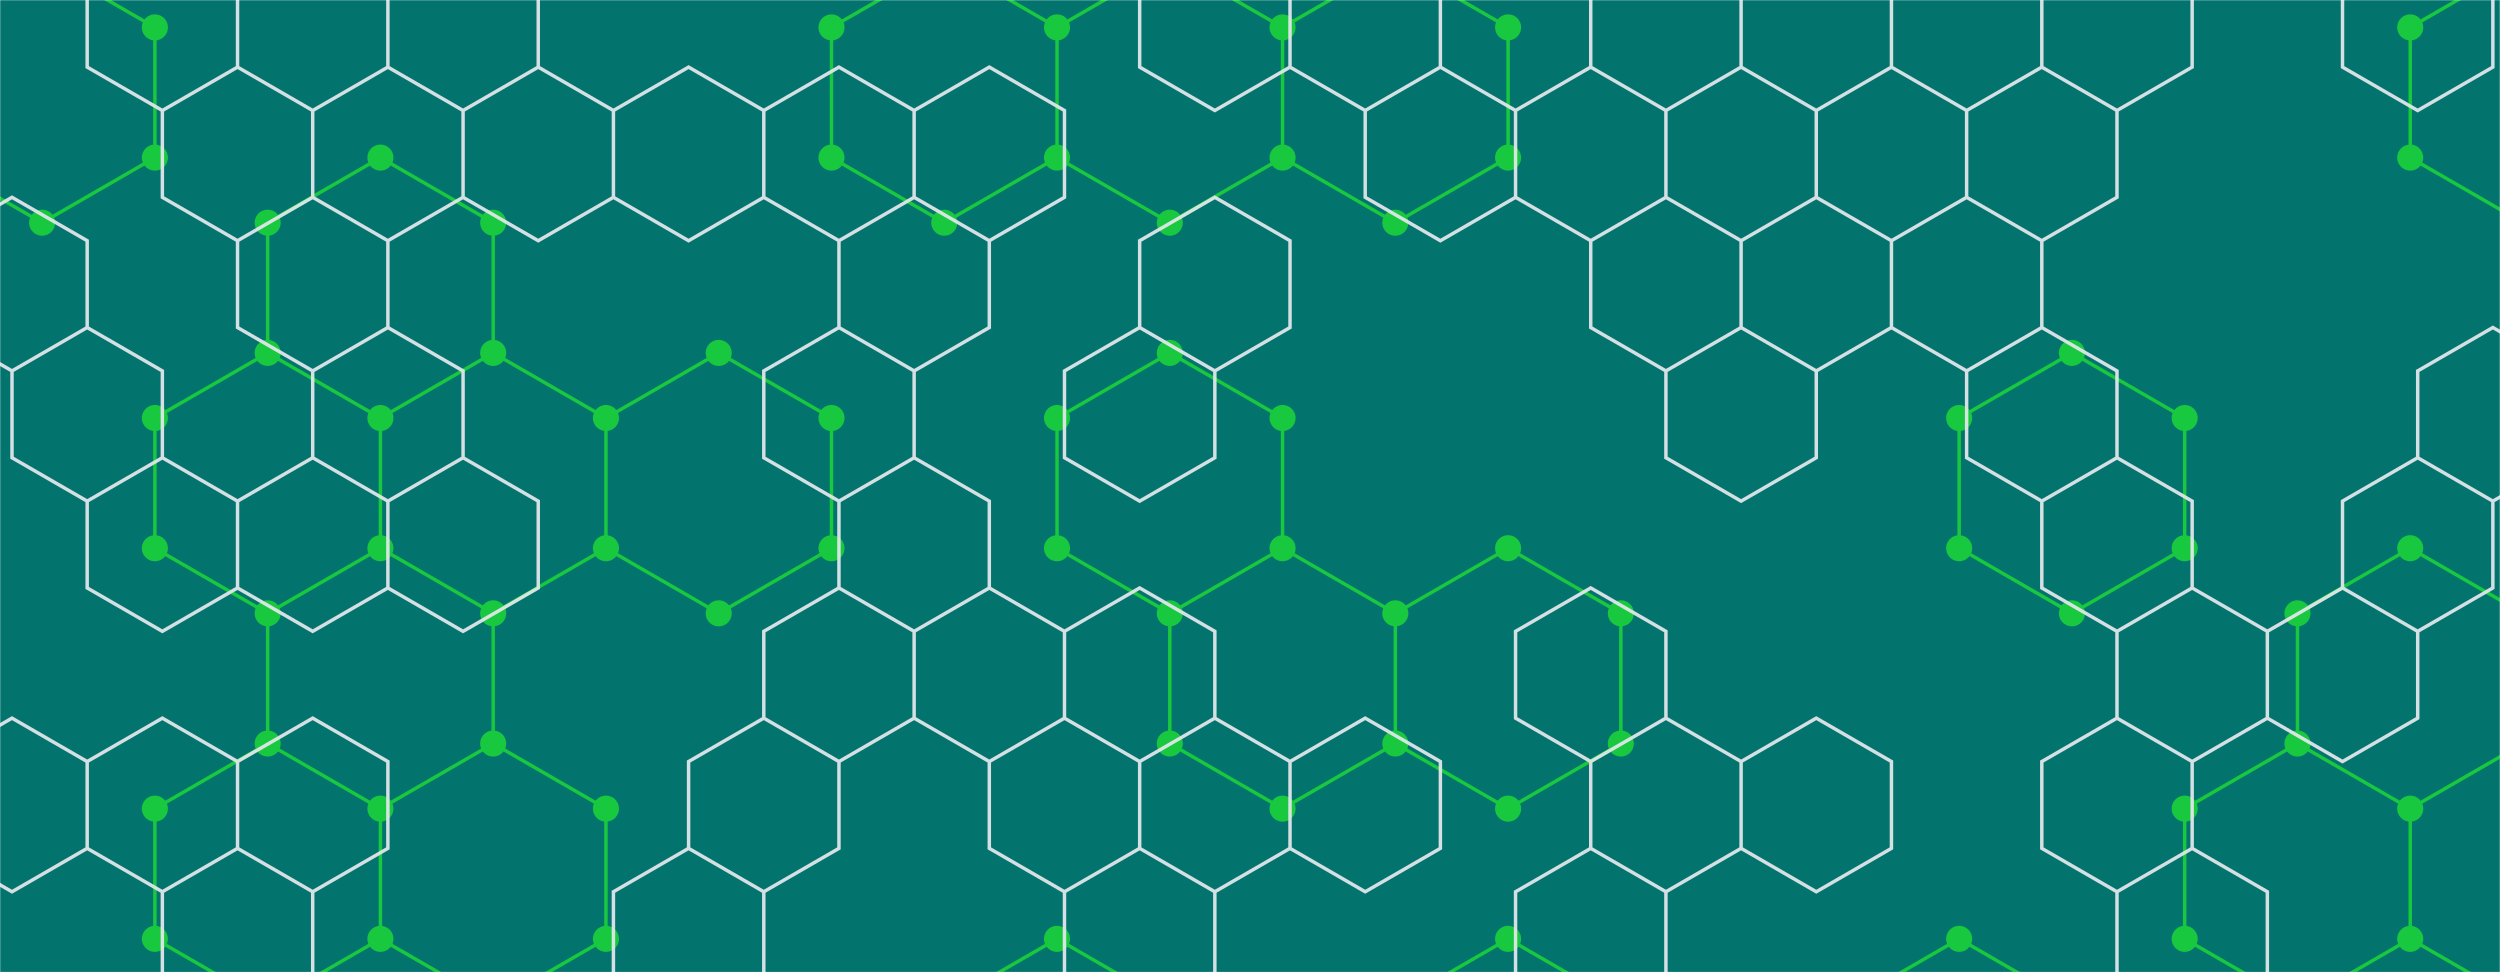 <svg xmlns="http://www.w3.org/2000/svg" version="1.1" xmlns:xlink="http://www.w3.org/1999/xlink" xmlns:svgjs="http://svgjs.com/svgjs" width="1440" height="560" preserveAspectRatio="none" viewBox="0 0 1440 560"><g mask="url(&quot;#SvgjsMask1003&quot;)" fill="none"><rect width="1440" height="560" x="0" y="0" fill="rgba(3, 115, 110, 1)"></rect><path d="M24.26 -21.72L89.21 15.78L89.21 90.78L24.26 128.28L-40.69 90.78L-40.69 15.78zM219.12 90.78L284.07 128.28L284.07 203.28L219.12 240.78L154.17 203.28L154.17 128.28zM154.17 203.28L219.12 240.78L219.12 315.78L154.17 353.28L89.21 315.78L89.21 240.78zM219.12 315.78L284.07 353.28L284.07 428.28L219.12 465.78L154.17 428.28L154.17 353.28zM154.17 428.28L219.12 465.78L219.12 540.78L154.17 578.28L89.21 540.78L89.21 465.78zM284.07 203.28L349.03 240.78L349.03 315.78L284.07 353.28L219.12 315.78L219.12 240.78zM284.07 428.28L349.03 465.78L349.03 540.78L284.07 578.28L219.12 540.78L219.12 465.78zM413.98 203.28L478.94 240.78L478.94 315.78L413.98 353.28L349.03 315.78L349.03 240.78zM543.89 -21.72L608.84 15.78L608.84 90.78L543.89 128.28L478.94 90.78L478.94 15.78zM608.84 540.78L673.8 578.28L673.8 653.28L608.84 690.78L543.89 653.28L543.89 578.28zM673.8 -21.72L738.75 15.78L738.75 90.78L673.8 128.28L608.84 90.78L608.84 15.78zM673.8 203.28L738.75 240.78L738.75 315.78L673.8 353.28L608.84 315.78L608.84 240.78zM738.75 315.78L803.71 353.28L803.71 428.28L738.75 465.78L673.8 428.28L673.8 353.28zM803.7 -21.72L868.66 15.78L868.66 90.78L803.7 128.28L738.75 90.78L738.75 15.78zM868.66 315.78L933.61 353.28L933.61 428.28L868.66 465.78L803.7 428.28L803.7 353.28zM868.66 540.78L933.61 578.28L933.61 653.28L868.66 690.78L803.7 653.28L803.7 578.28zM1128.47 540.78L1193.43 578.28L1193.43 653.28L1128.47 690.78L1063.52 653.28L1063.52 578.28zM1193.43 203.28L1258.38 240.78L1258.38 315.78L1193.43 353.28L1128.47 315.78L1128.47 240.78zM1388.29 315.78L1453.24 353.28L1453.24 428.28L1388.29 465.78L1323.34 428.28L1323.34 353.28zM1323.34 428.28L1388.29 465.78L1388.29 540.78L1323.34 578.28L1258.38 540.78L1258.38 465.78zM1388.29 540.78L1453.24 578.28L1453.24 653.28L1388.29 690.78L1323.34 653.28L1323.34 578.28zM1453.24 -21.72L1518.2 15.78L1518.2 90.78L1453.24 128.28L1388.29 90.78L1388.29 15.78zM1518.2 90.78L1583.15 128.28L1583.15 203.28L1518.2 240.78L1453.24 203.28L1453.24 128.28zM1518.2 315.78L1583.15 353.28L1583.15 428.28L1518.2 465.78L1453.24 428.28L1453.24 353.28zM1453.24 428.28L1518.2 465.78L1518.2 540.78L1453.24 578.28L1388.29 540.78L1388.29 465.78zM1518.2 540.78L1583.15 578.28L1583.15 653.28L1518.2 690.78L1453.24 653.28L1453.24 578.28z" stroke="rgba(24, 200, 63, 1)" stroke-width="2"></path><path d="M16.76 -21.72 a7.5 7.5 0 1 0 15 0 a7.5 7.5 0 1 0 -15 0zM81.71 15.78 a7.5 7.5 0 1 0 15 0 a7.5 7.5 0 1 0 -15 0zM81.71 90.78 a7.5 7.5 0 1 0 15 0 a7.5 7.5 0 1 0 -15 0zM16.76 128.28 a7.5 7.5 0 1 0 15 0 a7.5 7.5 0 1 0 -15 0zM-48.19 90.78 a7.5 7.5 0 1 0 15 0 a7.5 7.5 0 1 0 -15 0zM-48.19 15.78 a7.5 7.5 0 1 0 15 0 a7.5 7.5 0 1 0 -15 0zM211.62 90.78 a7.5 7.5 0 1 0 15 0 a7.5 7.5 0 1 0 -15 0zM276.57 128.28 a7.5 7.5 0 1 0 15 0 a7.5 7.5 0 1 0 -15 0zM276.57 203.28 a7.5 7.5 0 1 0 15 0 a7.5 7.5 0 1 0 -15 0zM211.62 240.78 a7.5 7.5 0 1 0 15 0 a7.5 7.5 0 1 0 -15 0zM146.67 203.28 a7.5 7.5 0 1 0 15 0 a7.5 7.5 0 1 0 -15 0zM146.67 128.28 a7.5 7.5 0 1 0 15 0 a7.5 7.5 0 1 0 -15 0zM211.62 315.78 a7.5 7.5 0 1 0 15 0 a7.5 7.5 0 1 0 -15 0zM146.67 353.28 a7.5 7.5 0 1 0 15 0 a7.5 7.5 0 1 0 -15 0zM81.71 315.78 a7.5 7.5 0 1 0 15 0 a7.5 7.5 0 1 0 -15 0zM81.71 240.78 a7.5 7.5 0 1 0 15 0 a7.5 7.5 0 1 0 -15 0zM276.57 353.28 a7.5 7.5 0 1 0 15 0 a7.5 7.5 0 1 0 -15 0zM276.57 428.28 a7.5 7.5 0 1 0 15 0 a7.5 7.5 0 1 0 -15 0zM211.62 465.78 a7.5 7.5 0 1 0 15 0 a7.5 7.5 0 1 0 -15 0zM146.67 428.28 a7.5 7.5 0 1 0 15 0 a7.5 7.5 0 1 0 -15 0zM211.62 540.78 a7.5 7.5 0 1 0 15 0 a7.5 7.5 0 1 0 -15 0zM146.67 578.28 a7.5 7.5 0 1 0 15 0 a7.5 7.5 0 1 0 -15 0zM81.71 540.78 a7.5 7.5 0 1 0 15 0 a7.5 7.5 0 1 0 -15 0zM81.71 465.78 a7.5 7.5 0 1 0 15 0 a7.5 7.5 0 1 0 -15 0zM341.53 240.78 a7.5 7.5 0 1 0 15 0 a7.5 7.5 0 1 0 -15 0zM341.53 315.78 a7.5 7.5 0 1 0 15 0 a7.5 7.5 0 1 0 -15 0zM341.53 465.78 a7.5 7.5 0 1 0 15 0 a7.5 7.5 0 1 0 -15 0zM341.53 540.78 a7.5 7.5 0 1 0 15 0 a7.5 7.5 0 1 0 -15 0zM276.57 578.28 a7.5 7.5 0 1 0 15 0 a7.5 7.5 0 1 0 -15 0zM406.48 203.28 a7.5 7.5 0 1 0 15 0 a7.5 7.5 0 1 0 -15 0zM471.44 240.78 a7.5 7.5 0 1 0 15 0 a7.5 7.5 0 1 0 -15 0zM471.44 315.78 a7.5 7.5 0 1 0 15 0 a7.5 7.5 0 1 0 -15 0zM406.48 353.28 a7.5 7.5 0 1 0 15 0 a7.5 7.5 0 1 0 -15 0zM536.39 -21.72 a7.5 7.5 0 1 0 15 0 a7.5 7.5 0 1 0 -15 0zM601.34 15.78 a7.5 7.5 0 1 0 15 0 a7.5 7.5 0 1 0 -15 0zM601.34 90.78 a7.5 7.5 0 1 0 15 0 a7.5 7.5 0 1 0 -15 0zM536.39 128.28 a7.5 7.5 0 1 0 15 0 a7.5 7.5 0 1 0 -15 0zM471.44 90.78 a7.5 7.5 0 1 0 15 0 a7.5 7.5 0 1 0 -15 0zM471.44 15.78 a7.5 7.5 0 1 0 15 0 a7.5 7.5 0 1 0 -15 0zM601.34 540.78 a7.5 7.5 0 1 0 15 0 a7.5 7.5 0 1 0 -15 0zM666.3 578.28 a7.5 7.5 0 1 0 15 0 a7.5 7.5 0 1 0 -15 0zM666.3 653.28 a7.5 7.5 0 1 0 15 0 a7.5 7.5 0 1 0 -15 0zM601.34 690.78 a7.5 7.5 0 1 0 15 0 a7.5 7.5 0 1 0 -15 0zM536.39 653.28 a7.5 7.5 0 1 0 15 0 a7.5 7.5 0 1 0 -15 0zM536.39 578.28 a7.5 7.5 0 1 0 15 0 a7.5 7.5 0 1 0 -15 0zM666.3 -21.72 a7.5 7.5 0 1 0 15 0 a7.5 7.5 0 1 0 -15 0zM731.25 15.78 a7.5 7.5 0 1 0 15 0 a7.5 7.5 0 1 0 -15 0zM731.25 90.78 a7.5 7.5 0 1 0 15 0 a7.5 7.5 0 1 0 -15 0zM666.3 128.28 a7.5 7.5 0 1 0 15 0 a7.5 7.5 0 1 0 -15 0zM666.3 203.28 a7.5 7.5 0 1 0 15 0 a7.5 7.5 0 1 0 -15 0zM731.25 240.78 a7.5 7.5 0 1 0 15 0 a7.5 7.5 0 1 0 -15 0zM731.25 315.78 a7.5 7.5 0 1 0 15 0 a7.5 7.5 0 1 0 -15 0zM666.3 353.28 a7.5 7.5 0 1 0 15 0 a7.5 7.5 0 1 0 -15 0zM601.34 315.78 a7.5 7.5 0 1 0 15 0 a7.5 7.5 0 1 0 -15 0zM601.34 240.78 a7.5 7.5 0 1 0 15 0 a7.5 7.5 0 1 0 -15 0zM796.21 353.28 a7.5 7.5 0 1 0 15 0 a7.5 7.5 0 1 0 -15 0zM796.21 428.28 a7.5 7.5 0 1 0 15 0 a7.5 7.5 0 1 0 -15 0zM731.25 465.78 a7.5 7.5 0 1 0 15 0 a7.5 7.5 0 1 0 -15 0zM666.3 428.28 a7.5 7.5 0 1 0 15 0 a7.5 7.5 0 1 0 -15 0zM796.2 -21.72 a7.5 7.5 0 1 0 15 0 a7.5 7.5 0 1 0 -15 0zM861.16 15.78 a7.5 7.5 0 1 0 15 0 a7.5 7.5 0 1 0 -15 0zM861.16 90.78 a7.5 7.5 0 1 0 15 0 a7.5 7.5 0 1 0 -15 0zM796.2 128.28 a7.5 7.5 0 1 0 15 0 a7.5 7.5 0 1 0 -15 0zM861.16 315.78 a7.5 7.5 0 1 0 15 0 a7.5 7.5 0 1 0 -15 0zM926.11 353.28 a7.5 7.5 0 1 0 15 0 a7.5 7.5 0 1 0 -15 0zM926.11 428.28 a7.5 7.5 0 1 0 15 0 a7.5 7.5 0 1 0 -15 0zM861.16 465.78 a7.5 7.5 0 1 0 15 0 a7.5 7.5 0 1 0 -15 0zM796.2 428.28 a7.5 7.5 0 1 0 15 0 a7.5 7.5 0 1 0 -15 0zM796.2 353.28 a7.5 7.5 0 1 0 15 0 a7.5 7.5 0 1 0 -15 0zM861.16 540.78 a7.5 7.5 0 1 0 15 0 a7.5 7.5 0 1 0 -15 0zM926.11 578.28 a7.5 7.5 0 1 0 15 0 a7.5 7.5 0 1 0 -15 0zM926.11 653.28 a7.5 7.5 0 1 0 15 0 a7.5 7.5 0 1 0 -15 0zM861.16 690.78 a7.5 7.5 0 1 0 15 0 a7.5 7.5 0 1 0 -15 0zM796.2 653.28 a7.5 7.5 0 1 0 15 0 a7.5 7.5 0 1 0 -15 0zM796.2 578.28 a7.5 7.5 0 1 0 15 0 a7.5 7.5 0 1 0 -15 0zM1120.97 540.78 a7.5 7.5 0 1 0 15 0 a7.5 7.5 0 1 0 -15 0zM1185.93 578.28 a7.5 7.5 0 1 0 15 0 a7.5 7.5 0 1 0 -15 0zM1185.93 653.28 a7.5 7.5 0 1 0 15 0 a7.5 7.5 0 1 0 -15 0zM1120.97 690.78 a7.5 7.5 0 1 0 15 0 a7.5 7.5 0 1 0 -15 0zM1056.02 653.28 a7.5 7.5 0 1 0 15 0 a7.5 7.5 0 1 0 -15 0zM1056.02 578.28 a7.5 7.5 0 1 0 15 0 a7.5 7.5 0 1 0 -15 0zM1185.93 203.28 a7.5 7.5 0 1 0 15 0 a7.5 7.5 0 1 0 -15 0zM1250.88 240.78 a7.5 7.5 0 1 0 15 0 a7.5 7.5 0 1 0 -15 0zM1250.88 315.78 a7.5 7.5 0 1 0 15 0 a7.5 7.5 0 1 0 -15 0zM1185.93 353.28 a7.5 7.5 0 1 0 15 0 a7.5 7.5 0 1 0 -15 0zM1120.97 315.78 a7.5 7.5 0 1 0 15 0 a7.5 7.5 0 1 0 -15 0zM1120.97 240.78 a7.5 7.5 0 1 0 15 0 a7.5 7.5 0 1 0 -15 0zM1380.79 315.78 a7.5 7.5 0 1 0 15 0 a7.5 7.5 0 1 0 -15 0zM1445.74 353.28 a7.5 7.5 0 1 0 15 0 a7.5 7.5 0 1 0 -15 0zM1445.74 428.28 a7.5 7.5 0 1 0 15 0 a7.5 7.5 0 1 0 -15 0zM1380.79 465.78 a7.5 7.5 0 1 0 15 0 a7.5 7.5 0 1 0 -15 0zM1315.84 428.28 a7.5 7.5 0 1 0 15 0 a7.5 7.5 0 1 0 -15 0zM1315.84 353.28 a7.5 7.5 0 1 0 15 0 a7.5 7.5 0 1 0 -15 0zM1380.79 540.78 a7.5 7.5 0 1 0 15 0 a7.5 7.5 0 1 0 -15 0zM1315.84 578.28 a7.5 7.5 0 1 0 15 0 a7.5 7.5 0 1 0 -15 0zM1250.88 540.78 a7.5 7.5 0 1 0 15 0 a7.5 7.5 0 1 0 -15 0zM1250.88 465.78 a7.5 7.5 0 1 0 15 0 a7.5 7.5 0 1 0 -15 0zM1445.74 578.28 a7.5 7.5 0 1 0 15 0 a7.5 7.5 0 1 0 -15 0zM1445.74 653.28 a7.5 7.5 0 1 0 15 0 a7.5 7.5 0 1 0 -15 0zM1380.79 690.78 a7.5 7.5 0 1 0 15 0 a7.5 7.5 0 1 0 -15 0zM1315.84 653.28 a7.5 7.5 0 1 0 15 0 a7.5 7.5 0 1 0 -15 0zM1445.74 -21.72 a7.5 7.5 0 1 0 15 0 a7.5 7.5 0 1 0 -15 0zM1510.7 15.78 a7.5 7.5 0 1 0 15 0 a7.5 7.5 0 1 0 -15 0zM1510.7 90.78 a7.5 7.5 0 1 0 15 0 a7.5 7.5 0 1 0 -15 0zM1445.74 128.28 a7.5 7.5 0 1 0 15 0 a7.5 7.5 0 1 0 -15 0zM1380.79 90.78 a7.5 7.5 0 1 0 15 0 a7.5 7.5 0 1 0 -15 0zM1380.79 15.78 a7.5 7.5 0 1 0 15 0 a7.5 7.5 0 1 0 -15 0zM1575.65 128.28 a7.5 7.5 0 1 0 15 0 a7.5 7.5 0 1 0 -15 0zM1575.65 203.28 a7.5 7.5 0 1 0 15 0 a7.5 7.5 0 1 0 -15 0zM1510.7 240.78 a7.5 7.5 0 1 0 15 0 a7.5 7.5 0 1 0 -15 0zM1445.74 203.28 a7.5 7.5 0 1 0 15 0 a7.5 7.5 0 1 0 -15 0zM1510.7 315.78 a7.5 7.5 0 1 0 15 0 a7.5 7.5 0 1 0 -15 0zM1575.65 353.28 a7.5 7.5 0 1 0 15 0 a7.5 7.5 0 1 0 -15 0zM1575.65 428.28 a7.5 7.5 0 1 0 15 0 a7.5 7.5 0 1 0 -15 0zM1510.7 465.78 a7.5 7.5 0 1 0 15 0 a7.5 7.5 0 1 0 -15 0zM1510.7 540.78 a7.5 7.5 0 1 0 15 0 a7.5 7.5 0 1 0 -15 0zM1575.65 578.28 a7.5 7.5 0 1 0 15 0 a7.5 7.5 0 1 0 -15 0zM1575.65 653.28 a7.5 7.5 0 1 0 15 0 a7.5 7.5 0 1 0 -15 0zM1510.7 690.78 a7.5 7.5 0 1 0 15 0 a7.5 7.5 0 1 0 -15 0z" fill="rgba(24, 200, 63, 1)"></path><path d="M6.91 113.65L50.21 138.65L50.21 188.65L6.91 213.65L-36.39 188.65L-36.39 138.65zM50.21 188.65L93.52 213.65L93.52 263.65L50.21 288.65L6.91 263.65L6.91 213.65zM6.91 413.65L50.21 438.65L50.21 488.65L6.91 513.65L-36.39 488.65L-36.39 438.65zM93.52 -36.35L136.82 -11.35L136.82 38.65L93.52 63.65L50.21 38.65L50.21 -11.35zM136.82 38.65L180.12 63.65L180.12 113.65L136.82 138.65L93.52 113.65L93.52 63.65zM93.52 263.65L136.82 288.65L136.82 338.65L93.52 363.65L50.21 338.65L50.21 288.65zM93.52 413.65L136.82 438.65L136.82 488.65L93.52 513.65L50.21 488.65L50.21 438.65zM136.82 488.65L180.12 513.65L180.12 563.65L136.82 588.65L93.52 563.65L93.52 513.65zM223.42 38.65L266.73 63.65L266.73 113.65L223.42 138.65L180.12 113.65L180.12 63.65zM180.12 113.65L223.42 138.65L223.42 188.65L180.12 213.65L136.82 188.65L136.82 138.65zM223.42 188.65L266.73 213.65L266.73 263.65L223.42 288.65L180.12 263.65L180.12 213.65zM180.12 263.65L223.42 288.65L223.42 338.65L180.12 363.65L136.82 338.65L136.82 288.65zM180.12 413.65L223.42 438.65L223.42 488.65L180.12 513.65L136.82 488.65L136.82 438.65zM266.73 -36.35L310.03 -11.35L310.03 38.65L266.73 63.65L223.42 38.65L223.42 -11.35zM310.03 38.65L353.33 63.65L353.33 113.65L310.03 138.65L266.73 113.65L266.73 63.65zM266.73 263.65L310.03 288.65L310.03 338.65L266.73 363.65L223.42 338.65L223.42 288.65zM396.63 38.65L439.94 63.65L439.94 113.65L396.63 138.65L353.33 113.65L353.33 63.65zM396.63 488.65L439.94 513.65L439.94 563.65L396.63 588.65L353.33 563.65L353.33 513.65zM483.24 38.65L526.54 63.65L526.54 113.65L483.24 138.65L439.94 113.65L439.94 63.65zM483.24 188.65L526.54 213.65L526.54 263.65L483.24 288.65L439.94 263.65L439.94 213.65zM483.24 338.65L526.54 363.65L526.54 413.65L483.24 438.65L439.94 413.65L439.94 363.65zM439.94 413.65L483.24 438.65L483.24 488.65L439.94 513.65L396.63 488.65L396.63 438.65zM569.84 38.65L613.14 63.65L613.14 113.65L569.84 138.65L526.54 113.65L526.54 63.65zM526.54 113.65L569.84 138.65L569.84 188.65L526.54 213.65L483.24 188.65L483.24 138.65zM526.54 263.65L569.84 288.65L569.84 338.65L526.54 363.65L483.24 338.65L483.24 288.65zM569.84 338.65L613.14 363.65L613.14 413.65L569.84 438.65L526.54 413.65L526.54 363.65zM656.45 188.65L699.75 213.65L699.75 263.65L656.45 288.65L613.14 263.65L613.14 213.65zM656.45 338.65L699.75 363.65L699.75 413.65L656.45 438.65L613.14 413.65L613.14 363.65zM613.14 413.65L656.45 438.65L656.45 488.65L613.14 513.65L569.84 488.65L569.84 438.65zM656.45 488.65L699.75 513.65L699.75 563.65L656.45 588.65L613.14 563.65L613.14 513.65zM699.75 -36.35L743.05 -11.35L743.05 38.65L699.75 63.65L656.45 38.65L656.45 -11.35zM699.75 113.65L743.05 138.65L743.05 188.65L699.75 213.65L656.45 188.65L656.45 138.65zM699.75 413.65L743.05 438.65L743.05 488.65L699.75 513.65L656.45 488.65L656.45 438.65zM786.36 -36.35L829.66 -11.35L829.66 38.65L786.36 63.65L743.05 38.65L743.05 -11.35zM829.66 38.65L872.96 63.65L872.96 113.65L829.66 138.65L786.36 113.65L786.36 63.65zM786.36 413.65L829.66 438.65L829.66 488.65L786.36 513.65L743.05 488.65L743.05 438.65zM916.26 38.65L959.57 63.65L959.57 113.65L916.26 138.65L872.96 113.65L872.96 63.65zM916.26 338.65L959.57 363.65L959.57 413.65L916.26 438.65L872.96 413.65L872.96 363.65zM916.26 488.65L959.57 513.65L959.57 563.65L916.26 588.65L872.96 563.65L872.96 513.65zM959.57 -36.35L1002.87 -11.35L1002.87 38.65L959.57 63.65L916.26 38.65L916.26 -11.35zM959.57 113.65L1002.87 138.65L1002.87 188.65L959.57 213.65L916.26 188.65L916.26 138.65zM1002.87 188.65L1046.17 213.65L1046.17 263.65L1002.87 288.65L959.57 263.65L959.57 213.65zM959.57 413.65L1002.87 438.65L1002.87 488.65L959.57 513.65L916.26 488.65L916.26 438.65zM1046.17 -36.35L1089.47 -11.35L1089.47 38.65L1046.17 63.65L1002.87 38.65L1002.87 -11.35zM1089.47 38.65L1132.78 63.65L1132.78 113.65L1089.47 138.65L1046.17 113.65L1046.17 63.65zM1046.17 113.65L1089.47 138.65L1089.47 188.65L1046.17 213.65L1002.87 188.65L1002.87 138.65zM1046.17 413.65L1089.47 438.65L1089.47 488.65L1046.17 513.65L1002.87 488.65L1002.87 438.65zM1132.78 -36.35L1176.08 -11.35L1176.08 38.65L1132.78 63.65L1089.47 38.65L1089.47 -11.35zM1176.08 38.65L1219.38 63.65L1219.38 113.65L1176.08 138.65L1132.78 113.65L1132.78 63.65zM1132.78 113.65L1176.08 138.65L1176.08 188.65L1132.78 213.65L1089.47 188.65L1089.47 138.65zM1176.08 188.65L1219.38 213.65L1219.38 263.65L1176.08 288.65L1132.78 263.65L1132.78 213.65zM1219.38 -36.35L1262.68 -11.35L1262.68 38.65L1219.38 63.65L1176.08 38.65L1176.08 -11.35zM1219.38 263.65L1262.68 288.65L1262.68 338.65L1219.38 363.65L1176.08 338.65L1176.08 288.65zM1262.68 338.65L1305.99 363.65L1305.99 413.65L1262.68 438.65L1219.38 413.65L1219.38 363.65zM1219.38 413.65L1262.68 438.65L1262.68 488.65L1219.38 513.65L1176.08 488.65L1176.08 438.65zM1262.68 488.65L1305.99 513.65L1305.99 563.65L1262.68 588.65L1219.38 563.65L1219.38 513.65zM1349.29 338.65L1392.59 363.65L1392.59 413.65L1349.29 438.65L1305.99 413.65L1305.99 363.65zM1392.59 -36.35L1435.89 -11.35L1435.89 38.65L1392.59 63.65L1349.29 38.65L1349.29 -11.35zM1435.89 188.65L1479.2 213.65L1479.2 263.65L1435.89 288.65L1392.59 263.65L1392.59 213.65zM1392.59 263.65L1435.89 288.65L1435.89 338.65L1392.59 363.65L1349.29 338.65L1349.29 288.65z" stroke="rgba(228, 232, 236, 0.93)" stroke-width="2"></path></g><defs><mask id="SvgjsMask1003"><rect width="1440" height="560" fill="#ffffff"></rect></mask></defs></svg>